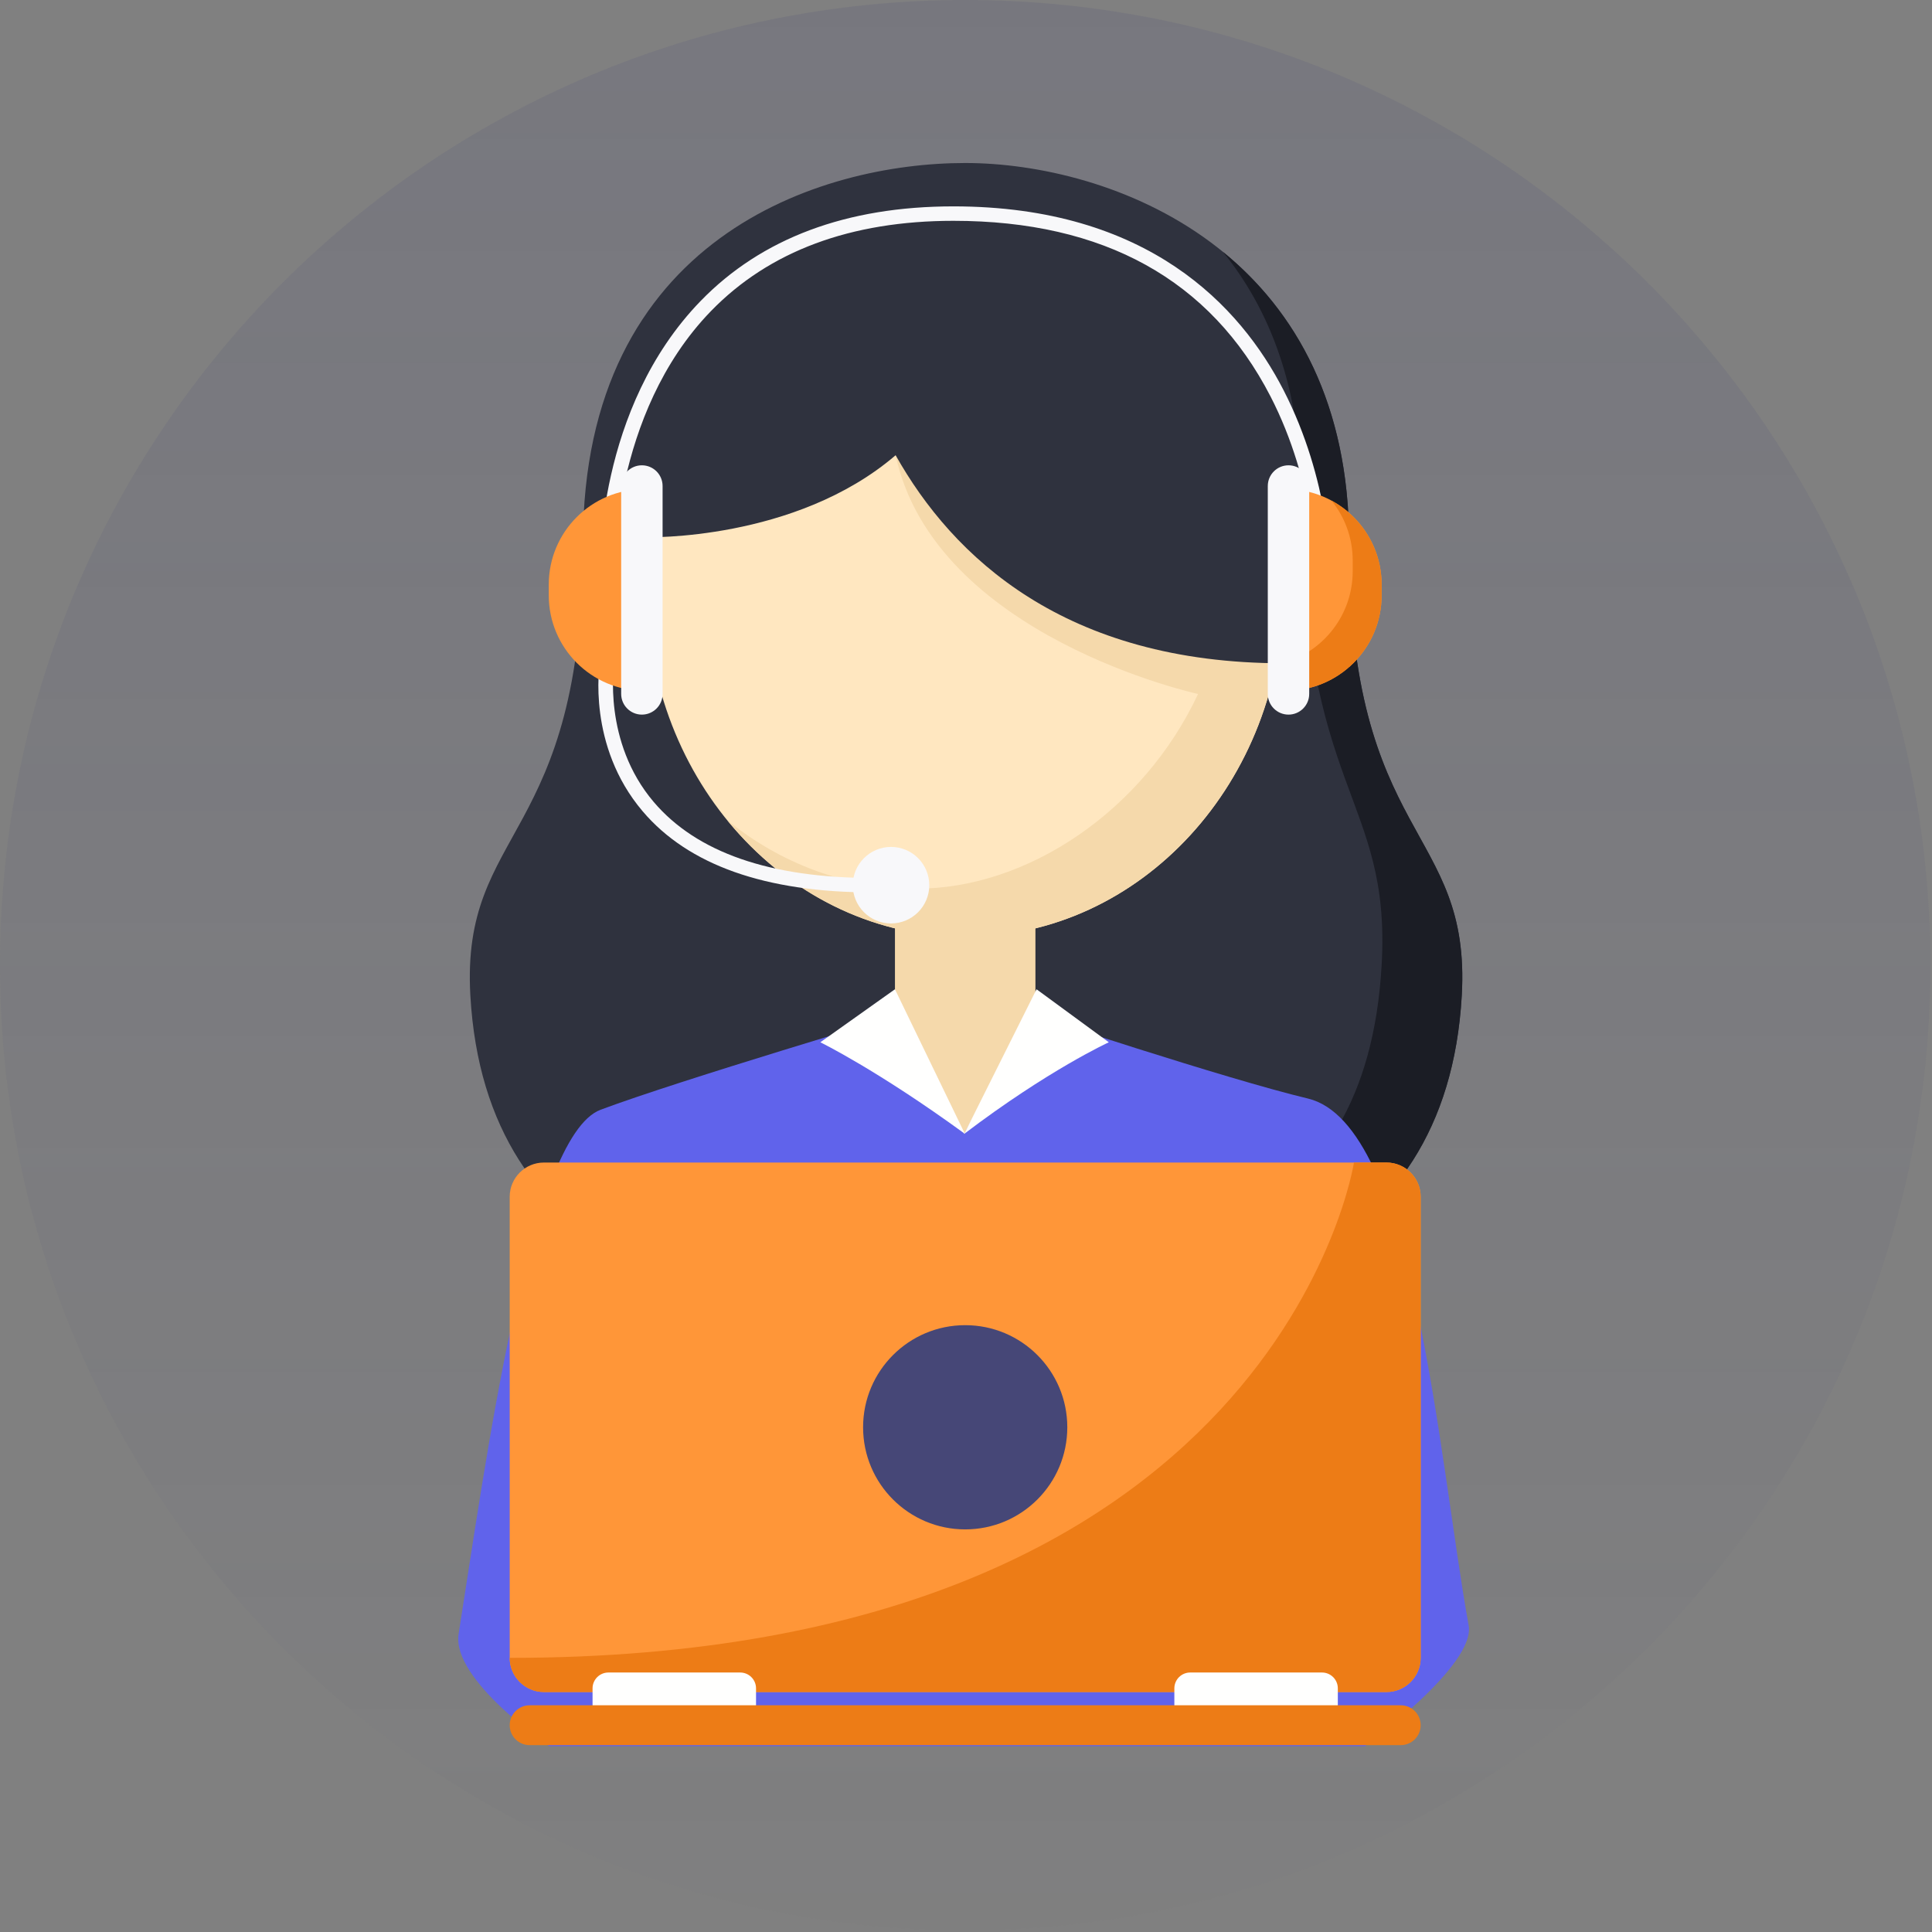 <svg width="180" height="180" viewBox="0 0 180 180" fill="none" xmlns="http://www.w3.org/2000/svg">
<rect x="0" y="0" width="180" height="180" fill="#808080" stroke="none"/>
<path fill-rule="evenodd" clip-rule="evenodd" d="M179.85 89.925C179.85 139.589 139.59 179.85 89.925 179.85C40.261 179.85 0 139.589 0 89.925C0 40.261 40.261 0 89.925 0C139.59 0 179.85 40.261 179.85 89.925Z" fill="url(#paint0_linear)"/>
<path fill-rule="evenodd" clip-rule="evenodd" d="M125.696 50.574C125.696 23.154 103.307 15.187 89.925 15.187C76.428 15.187 54.315 22.124 54.315 50.574C54.315 78.422 42.919 76.971 43.823 92.768C45.251 117.72 66.728 123.528 90.006 123.528C113.283 123.528 134.76 117.72 136.188 92.768C137.092 76.971 125.696 78.422 125.696 50.574Z" fill="#2F323E"/>
<path fill-rule="evenodd" clip-rule="evenodd" d="M125.697 50.574C125.697 37.572 120.662 28.946 113.941 23.467C118.292 28.835 121.206 36.193 121.206 46.083C121.206 73.931 129.628 74.128 128.724 89.925C127.296 114.877 108.793 119.037 85.515 119.037C71.705 119.037 58.529 116.993 49.797 110.119C58.009 120.626 73.557 123.528 90.007 123.528C113.284 123.528 134.761 117.72 136.189 92.768C137.093 76.971 125.697 78.422 125.697 50.574Z" fill="#1B1D25"/>
<path fill-rule="evenodd" clip-rule="evenodd" d="M119.573 54.965C119.573 72.815 106.299 87.284 89.924 87.284C73.55 87.284 60.275 72.815 60.275 54.965C60.275 37.116 73.55 22.646 89.924 22.646C106.299 22.646 119.573 37.116 119.573 54.965Z" fill="#FFE7C0"/>
<path fill-rule="evenodd" clip-rule="evenodd" d="M96.469 100.249L90.037 106.236L83.381 100.249V84.126H96.469V100.249Z" fill="#F5D9AB"/>
<path fill-rule="evenodd" clip-rule="evenodd" d="M107.595 29.012L83.444 42.413C87.083 59.327 111.621 64.657 111.621 64.657C106.534 75.523 95.748 82.793 85.434 82.793C78.813 82.793 72.7 80.425 67.766 76.427C73.196 83.086 81.109 87.284 89.926 87.284C106.3 87.284 119.575 72.815 119.575 54.965C119.575 44.334 114.864 34.902 107.595 29.012Z" fill="#F5D9AB"/>
<path fill-rule="evenodd" clip-rule="evenodd" d="M111.5 30.599C103.573 21.926 92.651 21.356 84.838 22.646C76.825 23.969 62.245 30.749 60.168 50.053C60.168 50.053 74.083 50.443 83.444 42.413C88.769 51.888 99.205 61.796 119.574 61.796C119.574 61.796 123.703 43.953 111.5 30.599Z" fill="#2F323E"/>
<path fill-rule="evenodd" clip-rule="evenodd" d="M121.852 102.347C114.166 100.512 95.812 94.414 95.812 94.414L89.839 105.636L84.315 94.414C84.315 94.414 63.36 100.619 55.96 103.391C49.261 105.901 45.159 136.974 42.728 152.227C42.045 156.509 51.173 162.687 51.173 162.687H127.182C127.182 162.687 137.507 155.162 136.83 151.433C134.05 136.119 131.802 104.723 121.852 102.347Z" fill="#6063EB"/>
<path fill-rule="evenodd" clip-rule="evenodd" d="M83.38 92.168L76.428 97.107C76.428 97.107 81.732 99.688 89.897 105.636L83.38 92.168Z" fill="#FFFFFE"/>
<path fill-rule="evenodd" clip-rule="evenodd" d="M96.573 92.168L103.307 97.107C103.307 97.107 97.668 99.688 89.838 105.636L96.573 92.168Z" fill="#FFFFFE"/>
<path fill-rule="evenodd" clip-rule="evenodd" d="M55.888 53.436C55.87 52.813 55.55 38.058 65.28 28.038C70.957 22.191 78.88 19.227 88.829 19.227C106.972 19.227 115.569 28.539 119.585 36.35C123.918 44.777 123.968 53.068 123.968 53.416H122.621C122.621 53.334 122.565 45.063 118.365 36.923C112.768 26.074 102.83 20.573 88.829 20.573C79.258 20.573 71.66 23.401 66.246 28.976C56.91 38.591 57.23 53.249 57.234 53.397L55.888 53.436Z" fill="#F8F8FA"/>
<path fill-rule="evenodd" clip-rule="evenodd" d="M132.36 154.46C132.36 156.21 130.928 157.642 129.178 157.642H50.671C48.921 157.642 47.488 156.21 47.488 154.46V111.494C47.488 109.743 48.921 108.311 50.671 108.311H129.178C130.928 108.311 132.36 109.743 132.36 111.494V154.46Z" fill="#FF9638"/>
<path fill-rule="evenodd" clip-rule="evenodd" d="M129.178 108.311H126.146C126.146 108.311 119.069 154.46 47.488 154.46C47.488 156.21 48.921 157.642 50.671 157.642H129.178C130.928 157.642 132.36 156.21 132.36 154.46V111.494C132.36 109.743 130.928 108.311 129.178 108.311Z" fill="#ED7C16"/>
<path fill-rule="evenodd" clip-rule="evenodd" d="M99.438 132.976C99.438 138.231 95.179 142.49 89.925 142.49C84.671 142.49 80.412 138.231 80.412 132.976C80.412 127.723 84.671 123.463 89.925 123.463C95.179 123.463 99.438 127.723 99.438 132.976Z" fill="#464777"/>
<path fill-rule="evenodd" clip-rule="evenodd" d="M70.438 158.877C70.438 161.718 69.776 159.688 68.96 159.688H56.685C55.869 159.688 55.207 161.29 55.207 158.877V157.302C55.207 156.485 55.869 155.824 56.685 155.824H68.96C69.776 155.824 70.438 156.485 70.438 157.302V158.877Z" fill="#FFFFFE"/>
<path fill-rule="evenodd" clip-rule="evenodd" d="M124.642 159.745C124.642 160.561 123.981 160.391 123.164 160.391H110.89C110.074 160.391 109.412 160.618 109.412 159.802V157.302C109.412 156.485 110.074 155.824 110.89 155.824H123.164C123.981 155.824 124.642 156.485 124.642 157.302V159.745Z" fill="#FFFFFE"/>
<path fill-rule="evenodd" clip-rule="evenodd" d="M132.36 160.734C132.36 161.759 131.529 162.591 130.503 162.591H49.345C48.32 162.591 47.488 161.759 47.488 160.734C47.488 159.708 48.32 158.877 49.345 158.877H130.503C131.529 158.877 132.36 159.708 132.36 160.734Z" fill="#ED7C16"/>
<path fill-rule="evenodd" clip-rule="evenodd" d="M81.267 83.143C71.33 83.143 64.132 80.6 59.874 75.584C54.684 69.47 55.841 62.002 55.893 61.687L57.222 61.905C57.211 61.976 56.122 69.097 60.913 74.726C64.905 79.418 71.754 81.797 81.267 81.797V83.143Z" fill="#F8F8FA"/>
<path fill-rule="evenodd" clip-rule="evenodd" d="M60.019 64.357C55.108 64.357 51.127 60.376 51.127 55.466V54.465C51.127 49.554 55.108 45.573 60.019 45.573" fill="#FF9638"/>
<path fill-rule="evenodd" clip-rule="evenodd" d="M61.732 64.65C61.732 65.715 60.868 66.579 59.802 66.579C58.737 66.579 57.873 65.715 57.873 64.65V45.281C57.873 44.215 58.737 43.351 59.802 43.351C60.868 43.351 61.732 44.215 61.732 45.281V64.65Z" fill="#F8F8FA"/>
<path fill-rule="evenodd" clip-rule="evenodd" d="M119.832 45.573C124.742 45.573 128.724 49.554 128.724 54.465V55.466C128.724 60.376 124.742 64.357 119.832 64.357" fill="#FF9638"/>
<path fill-rule="evenodd" clip-rule="evenodd" d="M124.053 46.638C125.286 48.164 126.028 50.104 126.028 52.219V53.22C126.028 57.191 123.424 60.551 119.832 61.693V64.357C124.742 64.357 128.724 60.376 128.724 55.466V54.465C128.724 51.082 126.834 48.141 124.053 46.638Z" fill="#ED7C16"/>
<path fill-rule="evenodd" clip-rule="evenodd" d="M118.117 45.281C118.117 44.215 118.981 43.351 120.047 43.351C121.112 43.351 121.976 44.215 121.976 45.281V64.65C121.976 65.715 121.112 66.579 120.047 66.579C118.981 66.579 118.117 65.715 118.117 64.65V45.281Z" fill="#F8F8FA"/>
<path fill-rule="evenodd" clip-rule="evenodd" d="M86.579 82.47C86.579 84.439 84.983 86.034 83.015 86.034C81.047 86.034 79.451 84.439 79.451 82.47C79.451 80.502 81.047 78.906 83.015 78.906C84.983 78.906 86.579 80.502 86.579 82.47Z" fill="#F8F8FA"/>
<defs>
<linearGradient id="paint0_linear" x1="0" y1="0" x2="0" y2="179.85" gradientUnits="userSpaceOnUse">
<stop stop-color="#464777" stop-opacity="0.145"/>
<stop offset="1" stop-color="#464777" stop-opacity="0.01"/>
</linearGradient>
</defs>
</svg>
